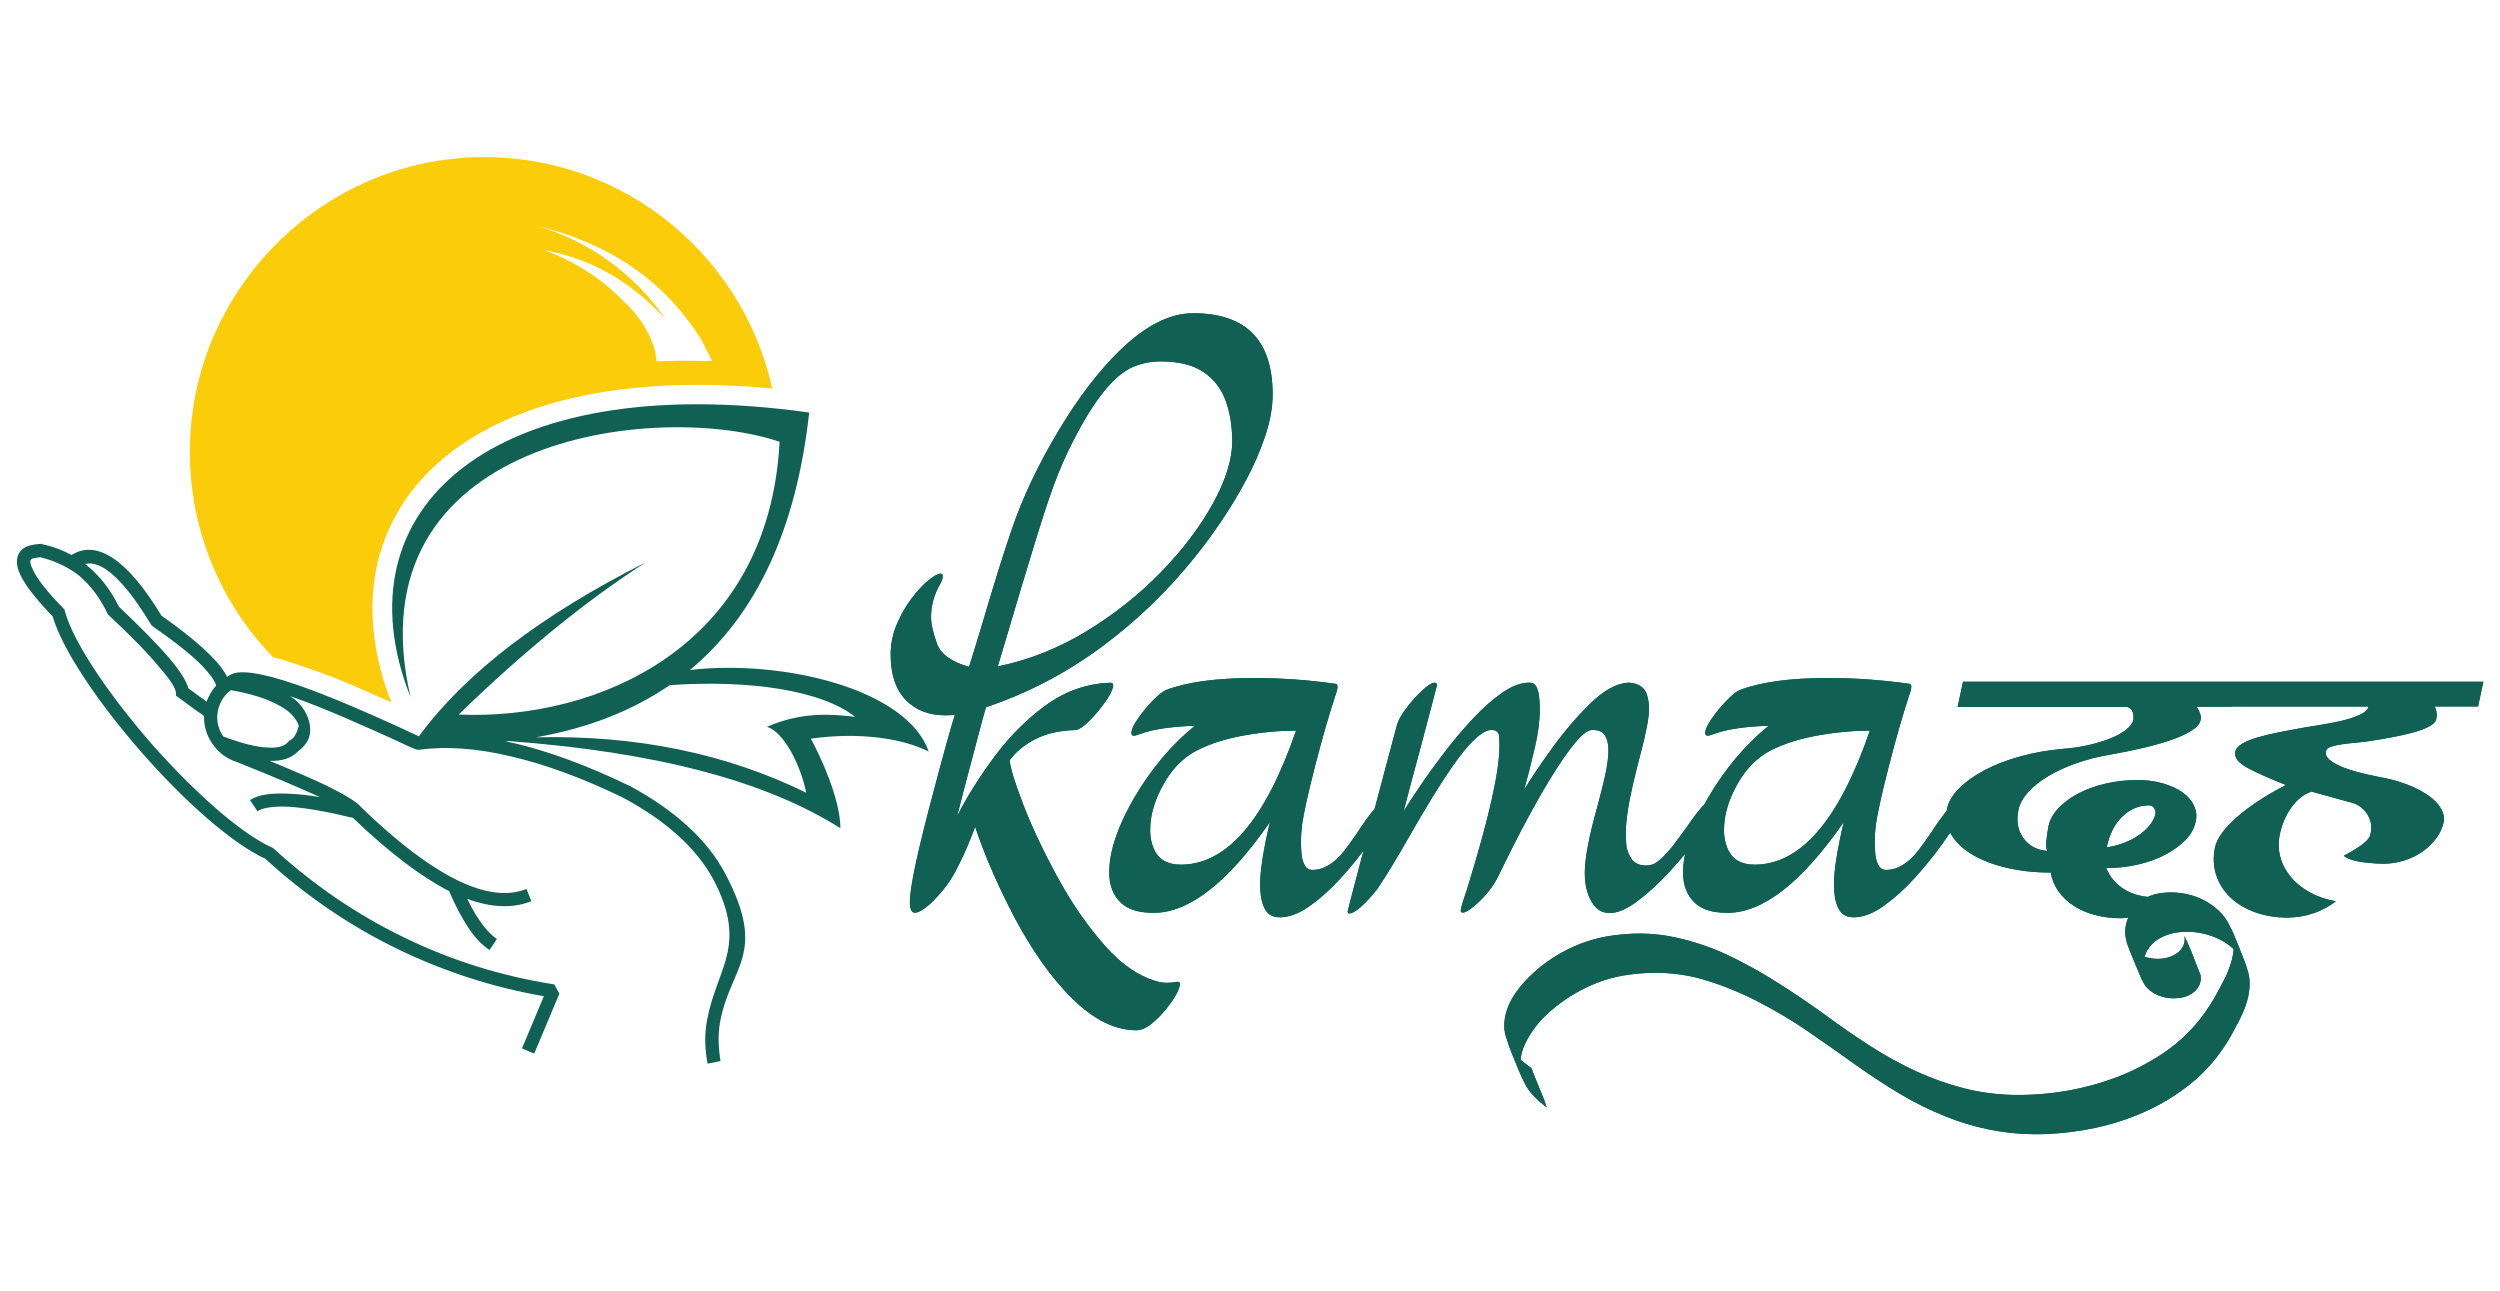 <?xml version="1.0" encoding="UTF-8"?><svg id="Layer_1" xmlns="http://www.w3.org/2000/svg" viewBox="0 0 856.96 442.7"><defs><style>.cls-1{fill:#106153;}.cls-2{fill:#fbcc0a;fill-rule:evenodd;}</style></defs><path class="cls-1" d="M318.36,257.64c-7.52-21.58-50.17-31.64-81.88-27.98,22.86-18.94,36.49-48.36,40.9-88.25-108.36-15.23-162.28,32.86-136.65,97.57-20.68-89.33,84.5-101.76,126.5-87.55-3.68,70.55-62.55,95.54-110.01,93.51,22.33-21.7,43.77-39.08,64.08-52.15-35.94,18.15-61.79,37.95-77.72,59.6-1.41-.64-3.91-1.77-7.03-3.27-16.11-7.23-48.6-21.95-57.22-18.02-.51.25-1.02.63-1.52.89-1.02-2.16-2.79-4.44-5.33-6.98-3.81-3.93-9.52-8.63-17.13-13.96-5.84-9.64-11.29-16.11-16.37-19.54-5.2-3.55-10.02-4.06-14.46-1.27-3.05-1.65-6.34-2.92-10.02-3.68l-.25-.13h-.25c-2.03.13-3.68.38-5.08,1.02-1.78.89-2.79,2.28-3.05,4.19-.25,1.52.13,3.43,1.14,5.46,1.65,3.55,5.33,8.25,11.04,14.21,3.43,11.67,15.99,30.07,30.58,46.69,14.21,16.24,30.58,30.96,42.38,36.42,13.7,12.56,28.93,22.97,45.42,30.96,15.73,7.61,32.48,13.07,49.99,16.11l-7.49,17.89,4.19,1.78,8.63-20.56-1.78-3.17c-18.02-2.79-35.4-8.25-51.51-16.11-16.24-7.87-31.21-18.14-44.66-30.45l-.25-.25-.38-.13c-11.17-5.08-27.03-19.54-41.11-35.4-14.34-16.49-26.77-34.51-29.82-45.55l-.13-.63-.38-.38c-5.58-5.71-9.14-10.15-10.53-13.45-.63-1.14-.89-2.16-.76-2.79,0-.25.25-.51.51-.76.63-.25,1.65-.38,2.92-.51,5.08,1.27,9.64,3.43,13.45,6.47,3.81,3.3,6.98,7.49,9.52,12.82l.25.38.25.25c7.74,7.23,13.45,13.07,17.26,17.76,3.68,4.19,5.58,7.11,5.71,8.75v1.02l.89.63c2.41,1.78,4.44,3.3,6.22,4.57,1.02.63,1.9,1.27,2.54,1.78v1.4c.25,3.3,1.4,6.34,3.43,8.88,1.9,2.54,4.57,4.44,7.74,5.46,12.43,4.95,21.95,9.01,28.55,12.05-3.81-.63-7.23-1.02-10.15-1.14-6.34-.38-10.91.25-13.83,2.16l2.54,3.81c2.03-1.27,5.71-1.78,11.04-1.52,5.58.38,12.82,1.65,21.7,3.81,12.31,11.8,23.35,20.17,32.99,25.12,2.03,4.82,4.19,8.88,6.34,12.18,2.28,3.55,4.82,6.22,7.49,7.99l2.54-3.81c-2.16-1.4-4.19-3.68-6.22-6.72-1.4-2.03-2.66-4.31-3.93-6.98,8.37,3.05,15.73,3.3,21.95.76l-1.65-4.19c-6.34,2.54-14.08,1.65-23.35-2.79-9.64-4.69-20.68-12.94-33.24-25.12-1.4-1.78-5.46-4.31-12.18-7.61-4.82-2.28-11.29-5.08-19.29-8.37,4.44.13,7.61-1.02,9.77-3.3,1.27-.89,2.28-2.03,3.17-3.43,2.54-4.57-.13-11.93-5.96-15.48,11.8,4.06,26.26,10.66,35.27,14.72,3.55,1.65,6.22,2.92,7.87,3.55l.51.13h.63c9.39-1.27,19.79-.51,31.47,2.28,11.55,2.66,24.36,7.36,38.06,13.96,15.23,8.12,25.63,17.64,31.34,28.29,11.93,22.71,1.14,30.2-2.16,47.96-.89,4.57-.89,9.64.13,15.1l4.44-.89c-.76-4.82-.89-9.26-.13-13.45,3.55-19.16,16.37-23.09,1.78-50.75-6.09-11.55-17.13-21.7-33.12-30.32h-.13c-14.21-6.85-27.28-11.67-39.21-14.46-.97-.22-1.89-.34-2.85-.54.42-.05.84-.09,1.25-.14,49.92,3.7,87.85,13.57,113.51,29.86,0-10.15-7.11-25.25-10.15-30.71,16.37-2.28,31.09-.25,40.48,4.44ZM72.2,237.59c-.51.89-1.02,1.9-1.4,2.92-.25-.13-.51-.38-.76-.63-1.4-.89-3.17-2.28-5.46-3.93-.63-2.41-2.79-5.84-6.47-10.28-3.93-4.57-9.77-10.53-17.38-17.76-2.79-5.71-6.34-10.28-10.66-13.83-.25-.38-.63-.63-.89-.76,2.16-.51,4.57.13,7.23,1.9,4.57,3.17,9.64,9.39,15.23,18.65l.25.38.38.38c7.61,5.33,13.32,9.77,17,13.58,2.79,2.92,4.44,5.2,4.82,6.85-.76.76-1.4,1.65-1.9,2.54ZM102.4,248.76c-.25,1.14-.63,2.28-1.14,3.05-.38.89-1.02,1.52-1.78,1.9l-.38.25-.25.25c-1.14,1.52-3.55,2.28-7.11,2.03-3.81-.13-8.88-1.4-15.23-3.81-1.14-1.65-1.9-3.68-2.03-5.84-.13-2.41.51-4.69,1.65-6.72.76-1.27,1.78-2.41,3.05-3.3,7.11,1.27,12.69,3.05,16.62,5.33,3.55,1.9,5.71,4.19,6.6,6.85ZM262.91,249.14c5.84,1.78,11.55,13.2,13.45,22.59-27.45-13.45-58.36-19.8-92.62-18.99,17.78-3.13,33.05-9.11,45.84-17.89,27.67-1.89,52.06,1.82,63.53,10.87-7.61-.89-18.14-1.9-30.2,3.43Z"/><path class="cls-2" d="M95.45,225.74c7.74,2.36,13.42,4.37,20.27,7.03,6.22,2.54,12.31,5.2,18.4,7.99-7.36-18.91-9.39-39.84-1.02-58.87,9.39-21.44,29.18-34.77,50.75-42,25.25-8.37,53.93-9.26,80.82-6.72-10.47-47.93-55.18-83.22-107.07-78.95-50.45,4.15-90.53,46.16-92.44,96.75-1.09,28.94,10.01,55.32,28.47,74.32l1.81.45ZM240.45,116.53l3.68,7.23c-3.17,0-6.22-.13-9.26-.13-3.3,0-6.6.13-9.77.25-.25-2.41-.76-4.69-1.78-7.11-.89-2.28-2.16-4.69-3.81-6.98-1.65-2.28-3.55-4.57-5.96-6.72-7.61-7.74-16.88-13.7-27.15-17.38,16.11,2.92,29.94,10.78,41.74,23.73-10.53-15.48-26.26-26.9-44.41-32.1,25.38,6.09,44.28,19.16,56.72,39.21Z"/><path class="cls-1" d="M403.69,336.53h-.14c-1.11.24-2.25.36-3.41.36-.82,0-1.67-.07-2.54-.22-6.66-1.59-13.02-5.83-19.05-12.71-6.04-6.88-11.46-14.77-16.26-23.65-4.81-8.89-8.65-17.05-11.52-24.49-2.87-7.44-4.43-12.51-4.67-15.21,2.17-2.99,5.18-5.45,9.02-7.35,3.84-1.91,8.37-2.91,13.58-3.01,1.01-.1,2.37-.94,4.06-2.54,1.69-1.59,3.34-3.45,4.96-5.58,1.62-2.13,2.67-3.74,3.15-4.85.48-1.11.72-1.88.72-2.32,0-.58-.31-.89-.94-.94-7.92.29-15.14,2.75-21.66,7.39-6.52,4.64-12.4,10.42-17.64,17.35-5.24,6.93-9.67,13.95-13.29,21.05.29-1.26,1.15-4.58,2.57-9.96,1.43-5.39,2.87-10.87,4.35-16.45,1.47-5.58,2.47-9.24,3.01-10.98,14.2-4.78,27.32-11.62,39.38-20.5,12.05-8.89,22.76-19.18,32.13-30.86,2.9-3.57,5.89-7.63,8.98-12.17,3.09-4.54,5.98-9.32,8.66-14.35,2.68-5.02,4.87-10.06,6.56-15.11,1.69-5.05,2.54-9.79,2.54-14.24,0-18.55-9.08-27.82-27.24-27.82-8.07,0-16.52,4.32-25.36,12.97-7.2,7.1-14.06,16.08-20.58,26.95-7.1,11.79-12.56,23.3-16.37,34.56-2.61,7.53-6.21,19.1-10.8,34.7l-3.7,12.03c-6.09-1.69-9.78-4.4-11.08-8.11-1.3-3.72-1.96-6.69-1.96-8.91,0-3.53.82-6.91,2.46-10.14,1.01-1.74,1.52-2.92,1.52-3.55v-.58c0-.43-.27-.65-.8-.65-.92.05-2.29.82-4.13,2.32-1.84,1.5-3.73,3.54-5.69,6.12-1.96,2.58-3.65,5.53-5.07,8.84-1.42,3.31-2.14,6.77-2.14,10.4,0,6.81,1.7,11.99,5.11,15.54,3.41,3.55,7.93,5.33,13.58,5.33,1.06,0,2.17-.05,3.33-.14-1.16,3.48-3.67,12.51-7.53,27.1-5.26,19.71-7.9,32.05-7.9,37.02,0,2.46.58,3.69,1.74,3.69s2.95-1.01,5.22-3.04c3.67-3.48,6.53-7.14,8.58-10.98,2.05-3.84,3.85-7.74,5.4-11.7l1.45-3.69c2.8,8.4,6.57,17.34,11.3,26.81,5.94,11.93,12.34,21.64,19.2,29.12,8.26,9.18,16.52,13.77,24.78,13.77,1.74,0,3.63-.88,5.69-2.64,2.05-1.76,3.89-3.74,5.51-5.94,1.62-2.2,2.64-3.86,3.08-5,.43-1.14.65-1.87.65-2.21,0-.53-.27-.8-.8-.8ZM355.36,184.02c2.95-9.56,5.41-16.8,7.39-21.7,1.98-4.9,4.27-9.74,6.88-14.53,6.66-12.36,13.04-19.75,19.13-22.17,2.9-1.16,5.92-1.74,9.06-1.74,6.18,0,11.06,1.2,14.64,3.59,3.57,2.39,6.12,5.65,7.64,9.78,1.52,4.13,2.28,8.8,2.28,14.02,0,6.18-2.19,13.26-6.56,21.23-4.37,7.97-10.3,15.82-17.79,23.55-7.49,7.73-16.04,14.51-25.65,20.36-9.61,5.84-19.73,9.85-30.36,12.03,6.52-21.98,10.96-36.78,13.33-44.41Z"/><path class="cls-1" d="M851.2,233.68h-178.31l-1.85,8.63h57.59c.99,0,1.72.42,2.18,1.27.47.85.62,1.88.47,3.11-.23,1.15-1.04,2.29-2.42,3.4-1.39,1.11-3.17,2.11-5.36,2.99-2.18.88-4.71,1.65-7.55,2.31-2.84.66-5.83,1.1-8.98,1.32-5.07.46-9.91,1.32-14.51,2.6-4.61,1.27-8.68,2.84-12.21,4.71-3.53,1.88-6.45,3.97-8.75,6.28-2.31,2.31-3.68,4.69-4.14,7.14-.04.17-.03.33-.06.5-.02.03-.05.05-.07.08-1.76,2.2-3.44,4.55-5.04,7.06-1.5,2.22-2.99,4.32-4.49,6.3-3.53,4.54-7.24,6.81-11.16,6.81-1.21,0-2.1-.57-2.68-1.7-.58-1.14-.93-2.44-1.05-3.91-.12-1.47-.18-2.84-.18-4.09,0-1.64.12-3.55.36-5.72.63-4.3,2.14-11.08,4.53-20.36,2.39-9.27,4.65-17.15,6.77-23.62.58-1.55.87-2.68.87-3.41,0-.68-.27-1.01-.8-1.01h-.07c-9.23-1.3-18.48-1.96-27.75-1.96-12.9,0-22.97,1.38-30.21,4.13-1.16.53-2.66,1.74-4.49,3.62-1.84,1.88-3.51,3.91-5.04,6.09-1.52,2.17-2.28,3.82-2.28,4.93,0,.68.27,1.01.8,1.01.48,0,1.47-.29,2.97-.87,4.3-1.45,10.29-2.29,17.97-2.54-8.07,6.57-15.02,14.85-20.87,24.85-.43.74-.81,1.45-1.2,2.18-.44.42-.86.86-1.26,1.34-1.45,1.71-2.99,3.78-4.64,6.19-1.4,1.98-3.07,4.25-5,6.81l-.07.07c-1.69,2.03-3.09,3.51-4.2,4.46-1.11.94-2.03,1.51-2.75,1.7-.72.19-1.43.29-2.1.29-2.32,0-4-.82-5.04-2.46-1.04-1.64-1.61-3.3-1.7-4.96-.1-1.67-.14-2.81-.14-3.44,0-4.35.87-10.22,2.61-17.61.82-3.48,1.64-6.76,2.46-9.85,1.93-7.24,2.9-12.34,2.9-15.29,0-1.69-.22-3.26-.65-4.71-.77-2.7-2.9-4.15-6.38-4.35-4.06.19-8.44,2.6-13.15,7.21-4.71,4.61-9.12,9.78-13.22,15.5-4.11,5.72-7.24,10.4-9.42,14.02,1.11-3.91,2.34-8.77,3.7-14.56,1.11-4.78,1.67-9.13,1.67-13.04,0-1.59-.09-3.08-.25-4.46-.17-1.38-.49-2.5-.98-3.37-.48-.87-1.26-1.3-2.32-1.3-2.9,0-6.01,1.16-9.35,3.48-3.33,2.32-6.68,5.28-10.03,8.88-3.36,3.6-6.58,7.41-9.67,11.45-3.09,4.03-5.86,7.85-8.3,11.45-2.44,3.6-4.36,6.53-5.76,8.8.72-2.9,2.85-10.89,6.38-23.98,3.28-12.36,4.94-18.64,4.96-18.84s.04-.34.04-.43c0-.53-.31-.8-.94-.8-.97.14-2.37,1.07-4.2,2.79-1.83,1.71-3.59,3.67-5.25,5.87-1.67,2.2-2.74,4.07-3.22,5.61l-7.32,27.46c-.14.53-.27,1.03-.41,1.55-.21.24-.43.47-.64.73-1.76,2.2-3.44,4.55-5.04,7.06-1.5,2.22-2.99,4.32-4.49,6.3-3.53,4.54-7.24,6.81-11.16,6.81-1.21,0-2.1-.57-2.68-1.7-.58-1.14-.93-2.44-1.05-3.91-.12-1.47-.18-2.84-.18-4.09,0-1.64.12-3.55.36-5.72.63-4.3,2.14-11.08,4.53-20.36,2.39-9.27,4.65-17.15,6.77-23.62.58-1.55.87-2.68.87-3.41,0-.68-.27-1.01-.8-1.01h-.07c-9.23-1.3-18.47-1.96-27.75-1.96-12.9,0-22.97,1.38-30.21,4.13-1.16.53-2.66,1.74-4.49,3.62-1.84,1.88-3.51,3.91-5.04,6.09-1.52,2.17-2.28,3.82-2.28,4.93,0,.68.27,1.01.8,1.01.48,0,1.47-.29,2.97-.87,4.3-1.45,10.29-2.29,17.97-2.54-8.07,6.57-15.02,14.85-20.87,24.85-5.65,9.76-8.48,18.23-8.48,25.43,0,4.4,1.33,7.85,3.98,10.36,2.37,2.32,6.11,3.48,11.23,3.48,12.17,0,25.45-10.36,39.85-31.08-2.22,9.52-3.33,16.57-3.33,21.16,0,4.15.65,7.2,1.96,9.13,1.01,1.55,2.61,2.32,4.78,2.32,3.19,0,6.59-1.28,10.22-3.84,3.62-2.56,7.16-5.74,10.61-9.53,2.84-3.11,5.45-6.28,7.86-9.49-3.62,13.66-5.43,20.61-5.43,20.82,0,.48.19.72.58.72h.29c1.35-.34,3.03-1.52,5.04-3.55,2-2.03,3.59-3.89,4.75-5.58,2.8-4.2,6.16-9.73,10.07-16.59,5.99-10.53,11.08-18.81,15.29-24.85,5.75-8.21,10.19-12.32,13.33-12.32,1.69,0,2.56.83,2.61,2.5.05,1.67.07,2.67.07,3.01,0,8.74-3.62,24.83-10.87,48.25l-.15.58c-1.5,4.3-2.25,6.81-2.25,7.53,0,.48.24.72.72.72.77,0,1.96-.65,3.55-1.96,3.86-3.14,6.76-6.71,8.69-10.72,10.67-22.02,19.42-37.19,26.23-45.5,2.42-2.95,4.4-4.42,5.94-4.42,2.17,0,3.63.66,4.38,1.99.75,1.33,1.12,3.01,1.12,5.04,0,2.27-.41,5.29-1.23,9.06-.72,3.09-1.55,6.35-2.46,9.78-2.95,10.43-4.42,18.14-4.42,23.11,0,4.69,1.06,8.4,3.19,11.16,1.3,1.74,3.12,2.61,5.43,2.61,2.66,0,5.81-1.36,9.45-4.09,3.65-2.73,7.31-6.09,10.98-10.07,1.87-2.03,3.65-4.07,5.33-6.11-.44,2.22-.69,4.35-.69,6.37,0,4.4,1.33,7.85,3.98,10.36,2.37,2.32,6.11,3.48,11.23,3.48,12.17,0,25.45-10.36,39.85-31.08-2.22,9.52-3.33,16.57-3.33,21.16,0,4.15.65,7.2,1.96,9.13,1.01,1.55,2.61,2.32,4.78,2.32,3.19,0,6.59-1.28,10.22-3.84,3.62-2.56,7.16-5.74,10.61-9.53,3.45-3.79,6.59-7.66,9.42-11.59,1.04-1.44,1.97-2.79,2.85-4.1.09.18.15.36.25.53,1.54,2.65,3.92,4.96,7.14,6.91,3.22,1.96,7.16,3.5,11.81,4.61,4.64,1.12,9.73,1.67,15.26,1.67.38,2.31,1.25,4.41,2.59,6.34,1.34,1.92,3.06,3.57,5.13,4.95,2.07,1.39,4.51,2.47,7.31,3.22,2.8.77,5.82,1.15,9.05,1.15.75,0,1.6-.1,2.51-.26-.47,1.13-.8,2.27-.97,3.43-.24,1.66-.09,3.34.47,5.06-.13-.18-.08.01.14.6.22.58.52,1.39.92,2.44.4,1.04.86,2.18,1.38,3.4.53,1.23,1,2.37,1.43,3.41.43,1.04.78,1.89,1.06,2.53.28.64.41.88.41.69,0,.06.03.13.09.19.25.62.58,1.23,1.02,1.84.43.49.9.94,1.43,1.38.53.43,1.06.79,1.61,1.1,1.23.67,2.52,1.14,3.88,1.39,1.35.24,2.7.31,4.05.18,1.11-.06,2.16-.29,3.18-.69,1.01-.4,1.89-.94,2.63-1.61.73-.67,1.3-1.48,1.71-2.39.4-.92.5-2,.32-3.23-.12-.31-.25-.64-.41-1.01-.15-.37-.29-.7-.41-1.01-.31-.79-.62-1.6-.92-2.39-.31-.8-.61-1.6-.92-2.4-.31-.8-.63-1.58-.97-2.35-.34-.77-.69-1.58-1.06-2.44-.12-.25-.28-.55-.46-.92-.18-.37-.3-.7-.37-1.01.19,1.23.1,2.3-.28,3.22-.37.92-.92,1.71-1.66,2.35-.73.65-1.6,1.16-2.58,1.56-.98.4-2.03.66-3.13.79-.99.12-2,.12-3.04,0-1.05-.13-2.05-.34-3.04-.64l.83-1.93c1.04-1.84,2.47-3.29,4.28-4.33,1.82-1.04,3.74-1.72,5.76-2.02,3.44-.55,6.94-.34,10.51.64,3.56.98,6.64,2.64,9.22,4.98-.12,1.59-.44,3.19-.92,4.78-.49,1.6-1.07,3.13-1.75,4.61-.68,1.35-1.36,2.68-2.08,4-.71,1.32-1.43,2.63-2.17,3.92-1.47,2.45-3.1,4.82-4.88,7.09-3.62,4.48-7.82,8.31-12.58,11.47-4.76,3.16-9.82,5.79-15.16,7.87-5.77,2.21-11.7,3.84-17.79,4.89-6.07,1.04-12.19,1.5-18.33,1.38-5.77-.13-11.41-.89-16.92-2.3-5.49-1.42-10.86-3.32-16.08-5.71-5.59-2.58-10.95-5.53-16.08-8.85-5.13-3.31-10.15-6.79-15.07-10.41-2.71-1.97-5.44-3.89-8.2-5.76-2.77-1.87-5.56-3.7-8.39-5.48-2.77-1.78-5.57-3.46-8.43-5.02-2.86-1.57-5.76-3.06-8.71-4.47-5.83-2.71-11.86-4.72-18.07-6.04-6.2-1.32-12.53-1.61-18.98-.87-3.13.31-6.18.87-9.12,1.7-2.95.82-5.81,1.95-8.58,3.36-4.85,2.4-9.18,5.47-12.99,9.22-1.17,1.1-2.27,2.3-3.31,3.59-1.05,1.29-1.98,2.65-2.82,4.1-.82,1.44-1.47,2.95-1.93,4.51-.45,1.57-.69,3.18-.69,4.84,0,.8.08,1.57.24,2.3.15.74.35,1.45.59,2.12.13.25.2.46.23.64.03.19.1.4.22.64-.06,0,.16.64.64,1.93.49,1.29,1.05,2.68,1.67,4.19.62,1.51,1.2,2.92,1.75,4.24.56,1.32.89,2.02,1.01,2.08.06.25.22.61.47,1.1.86,1.78,1.98,3.38,3.36,4.79,1.38,1.42,2.88,2.71,4.47,3.87-.12-.12-.27-.47-.46-1.06-.19-.58-.28-.91-.28-.97-.31-.86-.63-1.67-.97-2.44-.34-.76-.66-1.55-.97-2.35-.31-.79-.63-1.58-.97-2.35-.34-.77-.66-1.58-.97-2.44-.06-.12-.18-.44-.37-.97-.19-.52-.34-.85-.46-.97-.68-.49-1.3-.97-1.89-1.42-.59-.46-1.16-.94-1.71-1.43.18-1.84.68-3.61,1.47-5.29.81-1.69,1.75-3.32,2.86-4.89,1.1-1.57,2.33-3.02,3.68-4.37,1.36-1.36,2.74-2.58,4.15-3.69,4.18-3.31,8.73-5.96,13.63-7.93,3.01-1.23,6.16-2.11,9.45-2.67,3.28-.55,6.59-.86,9.91-.92,6.46-.12,12.72.76,18.8,2.68,6.08,1.9,11.95,4.33,17.6,7.27,5.96,3.07,11.65,6.46,17.05,10.18,5.41,3.72,10.81,7.51,16.22,11.38,4.91,3.5,9.92,6.79,15.02,9.85,5.1,3.07,10.44,5.71,16.03,7.93,10.87,4.36,22.15,6.36,33.82,5.99,5.77-.19,11.59-.91,17.46-2.17,5.86-1.26,11.5-3.1,16.91-5.53,5.41-2.43,10.43-5.47,15.07-9.13,4.64-3.65,8.62-7.97,11.94-12.94.85-1.23,1.64-2.49,2.35-3.78.7-1.29,1.4-2.58,2.08-3.87,1.53-2.71,2.7-5.38,3.49-8.02.38-1.29.63-2.59.78-3.91.16-1.33.18-2.62.05-3.92-.06-.68-.17-1.29-.32-1.84-.15-.55-.32-1.14-.51-1.75-.06-.12-.1-.28-.14-.46-.03-.19-.1-.34-.23-.46.07-.06-.17-.75-.69-2.07-.52-1.32-1.09-2.77-1.7-4.33-.62-1.57-1.2-2.99-1.75-4.28-.56-1.29-.86-1.9-.91-1.84,0-.06-.07-.21-.2-.46-.97-2.27-2.34-4.22-4.09-5.85-1.75-1.63-3.72-2.95-5.89-3.97-2.18-1.01-4.5-1.69-6.96-2.02-2.46-.34-4.86-.32-7.18.04-1.5.21-2.92.64-4.26,1.25-3.01-.29-5.69-1.13-8.01-2.56-2.92-1.81-5-4.25-6.22-7.32,3.77,0,7.4-.4,10.88-1.21,3.5-.81,6.63-1.93,9.39-3.39,2.76-1.46,5.07-3.15,6.91-5.07,1.85-1.91,3-3.99,3.46-6.21.46-1.92.26-3.77-.58-5.53-.84-1.77-2.16-3.28-3.96-4.56-1.81-1.27-4.04-2.28-6.68-3.05-2.65-.77-5.55-1.15-8.7-1.15-3.76,0-7.39.4-10.88,1.21-3.5.81-6.63,1.94-9.39,3.39-2.76,1.46-5.04,3.15-6.85,5.07-1.8,1.92-2.93,3.96-3.39,6.1-.38,2.01-.64,3.73-.75,5.18-.11,1.46-.02,2.58.29,3.35-3.62-.31-6.36-1.81-8.24-4.5-1.88-2.68-2.4-5.94-1.56-9.79.46-2,1.57-3.97,3.34-5.93,1.77-1.96,4.04-3.76,6.8-5.41,2.76-1.65,5.93-3.11,9.5-4.38,3.57-1.27,7.4-2.25,11.46-2.94,4.3-.76,8.31-1.59,12.04-2.47,3.72-.88,6.96-1.82,9.73-2.82,2.76-.99,5-2.05,6.68-3.17,1.69-1.11,2.65-2.32,2.88-3.63.23-1.08-.23-2.53-1.38-4.38h11.98l.02-.08h46.92c-.22.91-.91,1.69-2.05,2.34-1.14.64-2.64,1.25-4.49,1.82-1.86.57-4.04,1.08-6.54,1.54-2.5.45-5.23.91-8.19,1.37-3.41.6-6.55,1.2-9.44,1.76-2.88.57-5.4,1.18-7.56,1.83-2.16.64-3.89,1.36-5.17,2.16-1.29.8-2.05,1.69-2.28,2.68-.38,1.98,1.06,3.84,4.32,5.58,3.27,1.74,7.63,3.68,13.09,5.81-6.9,3.57-12.51,7.25-16.83,11.05-4.32,3.79-6.83,7.25-7.51,10.37-.68,3.34-.55,6.47.4,9.4.94,2.92,2.54,5.46,4.78,7.63,2.24,2.16,5.04,3.88,8.41,5.13,3.38,1.25,7.11,1.88,11.21,1.88,3.1,0,6.1-.5,8.98-1.48,2.89-.99,5.42-2.36,7.63-4.11-3.34-.6-6.31-1.63-8.93-3.07-2.61-1.45-4.78-3.19-6.48-5.25-1.71-2.05-2.91-4.3-3.58-6.78-.68-2.47-.76-5.03-.23-7.69.76-3.64,2.12-6.82,4.09-9.51,1.97-2.7,4.25-4.46,6.83-5.3l12.73,3.53c2.73.54,4.81,1.88,6.26,4.05,1.44,2.16,1.81,4.57,1.14,7.23-.16.91-1.05,1.99-2.68,3.25-1.63,1.25-3.78,2.57-6.42,3.93.91.83,2.54,1.48,4.89,1.94,2.35.45,5.23.72,8.64.8,2.42,0,4.79-.36,7.11-1.09,2.31-.72,4.4-1.72,6.26-3.01,1.85-1.3,3.42-2.8,4.72-4.51,1.29-1.71,2.16-3.55,2.61-5.53.31-1.6,0-3.19-.91-4.79-.91-1.6-2.37-3.1-4.38-4.5-2.01-1.41-4.45-2.66-7.34-3.77-2.88-1.09-6.06-1.96-9.55-2.56-2.8-.53-5.36-1.12-7.67-1.77-2.31-.64-4.27-1.33-5.86-2.05-1.59-.72-2.8-1.48-3.64-2.28-.84-.8-1.18-1.65-1.03-2.56.15-.76.7-1.31,1.65-1.65.95-.34,2.2-.63,3.76-.85,1.55-.23,3.39-.45,5.52-.63,2.12-.19,4.47-.51,7.05-.97,2.73-.45,5.27-.93,7.62-1.42,2.35-.49,4.4-1.03,6.14-1.59,1.75-.57,3.15-1.18,4.21-1.83,1.06-.64,1.7-1.38,1.93-2.22.3-1.59.11-3.04-.57-4.33h14.89l1.82-8.55ZM405.06,296.39h-.22c-4.25,0-7.17-1.45-8.77-4.35-1.21-2.13-1.81-4.64-1.81-7.53,0-5.26,1.64-10.7,4.93-16.3,2.41-4.2,5.53-7.53,9.35-10,4.44-2.61,9.91-4.55,16.41-5.83,6.5-1.28,12.93-1.92,19.31-1.92-10.48,30.43-23.55,45.74-39.2,45.93ZM601.76,296.39h-.22c-4.25,0-7.17-1.45-8.77-4.35-1.21-2.13-1.81-4.64-1.81-7.53,0-5.26,1.64-10.7,4.93-16.3,2.41-4.2,5.53-7.53,9.35-10,4.44-2.61,9.91-4.55,16.41-5.83,6.5-1.28,12.93-1.92,19.31-1.92-10.48,30.43-23.55,45.74-39.2,45.93ZM727.42,279.97c2.65-2.61,5.74-3.91,9.27-3.91.69,0,1.25.28,1.67.86.42.57.6,1.25.52,2.02-.62,2.61-2.46,5.01-5.53,7.2-3.07,2.18-6.8,3.63-11.17,4.32.84-4.38,2.59-7.87,5.24-10.49Z"/><path class="cls-1" d="M403.69,336.53h-.14c-1.11.24-2.25.36-3.41.36-.82,0-1.67-.07-2.54-.22-6.66-1.59-13.02-5.83-19.05-12.71-6.04-6.88-11.46-14.77-16.26-23.65-4.81-8.89-8.65-17.05-11.52-24.49-2.87-7.44-4.43-12.51-4.67-15.21,2.17-2.99,5.18-5.45,9.02-7.35,3.84-1.91,8.37-2.91,13.58-3.01,1.01-.1,2.37-.94,4.06-2.54,1.69-1.59,3.34-3.45,4.96-5.58,1.62-2.13,2.67-3.74,3.15-4.85.48-1.11.72-1.88.72-2.32,0-.58-.31-.89-.94-.94-7.92.29-15.14,2.75-21.66,7.39-6.52,4.64-12.4,10.42-17.64,17.35-5.24,6.93-9.67,13.95-13.29,21.05.29-1.26,1.15-4.58,2.57-9.96,1.43-5.39,2.87-10.87,4.35-16.45,1.47-5.58,2.47-9.24,3.01-10.98,14.2-4.78,27.32-11.62,39.38-20.5,12.05-8.89,22.76-19.18,32.13-30.86,2.9-3.57,5.89-7.63,8.98-12.17,3.09-4.54,5.98-9.32,8.66-14.35,2.68-5.02,4.87-10.06,6.56-15.11,1.69-5.05,2.54-9.79,2.54-14.24,0-18.55-9.08-27.82-27.24-27.82-8.07,0-16.52,4.32-25.36,12.97-7.2,7.1-14.06,16.08-20.58,26.95-7.1,11.79-12.56,23.3-16.37,34.56-2.61,7.53-6.21,19.1-10.8,34.7l-3.7,12.03c-6.09-1.69-9.78-4.4-11.08-8.11-1.3-3.72-1.96-6.69-1.96-8.91,0-3.53.82-6.91,2.46-10.14,1.01-1.74,1.52-2.92,1.52-3.55v-.58c0-.43-.27-.65-.8-.65-.92.05-2.29.82-4.13,2.32-1.84,1.5-3.73,3.54-5.69,6.12-1.96,2.58-3.65,5.53-5.07,8.84-1.42,3.31-2.14,6.77-2.14,10.4,0,6.81,1.7,11.99,5.11,15.54,3.41,3.55,7.93,5.33,13.58,5.33,1.06,0,2.17-.05,3.33-.14-1.16,3.48-3.67,12.51-7.53,27.1-5.26,19.71-7.9,32.05-7.9,37.02,0,2.46.58,3.69,1.74,3.69s2.95-1.01,5.22-3.04c3.67-3.48,6.53-7.14,8.58-10.98,2.05-3.84,3.85-7.74,5.4-11.7l1.45-3.69c2.8,8.4,6.57,17.34,11.3,26.81,5.94,11.93,12.34,21.64,19.2,29.12,8.26,9.18,16.52,13.77,24.78,13.77,1.74,0,3.63-.88,5.69-2.64,2.05-1.76,3.89-3.74,5.51-5.94,1.62-2.2,2.64-3.86,3.08-5,.43-1.14.65-1.87.65-2.21,0-.53-.27-.8-.8-.8ZM355.36,184.02c2.95-9.56,5.41-16.8,7.39-21.7,1.98-4.9,4.27-9.74,6.88-14.53,6.66-12.36,13.04-19.75,19.13-22.17,2.9-1.16,5.92-1.74,9.06-1.74,6.18,0,11.06,1.2,14.64,3.59,3.57,2.39,6.12,5.65,7.64,9.78,1.52,4.13,2.28,8.8,2.28,14.02,0,6.18-2.19,13.26-6.56,21.23-4.37,7.97-10.3,15.82-17.79,23.55-7.49,7.73-16.04,14.51-25.65,20.36-9.61,5.84-19.73,9.85-30.36,12.03,6.52-21.98,10.96-36.78,13.33-44.41Z"/><path class="cls-1" d="M851.2,233.68h-178.31l-1.85,8.63h57.59c.99,0,1.72.42,2.18,1.27.47.85.62,1.88.47,3.11-.23,1.15-1.04,2.29-2.42,3.4-1.39,1.11-3.17,2.11-5.36,2.99-2.18.88-4.71,1.65-7.55,2.31-2.84.66-5.83,1.1-8.98,1.32-5.07.46-9.91,1.32-14.51,2.6-4.61,1.27-8.68,2.84-12.21,4.71-3.53,1.88-6.45,3.97-8.75,6.28-2.31,2.31-3.68,4.69-4.14,7.14-.04.17-.03.33-.06.5-.02.03-.05.05-.07.08-1.76,2.2-3.44,4.55-5.04,7.06-1.5,2.22-2.99,4.32-4.49,6.3-3.53,4.54-7.24,6.81-11.16,6.81-1.21,0-2.1-.57-2.68-1.7-.58-1.14-.93-2.44-1.05-3.91-.12-1.47-.18-2.84-.18-4.09,0-1.64.12-3.55.36-5.72.63-4.3,2.14-11.08,4.53-20.36,2.39-9.27,4.65-17.15,6.77-23.62.58-1.55.87-2.68.87-3.41,0-.68-.27-1.01-.8-1.01h-.07c-9.23-1.3-18.48-1.96-27.75-1.96-12.9,0-22.97,1.38-30.21,4.13-1.16.53-2.66,1.74-4.49,3.62-1.84,1.88-3.51,3.91-5.04,6.09-1.52,2.17-2.28,3.82-2.28,4.93,0,.68.27,1.01.8,1.01.48,0,1.47-.29,2.97-.87,4.3-1.45,10.29-2.29,17.97-2.54-8.07,6.57-15.02,14.85-20.87,24.85-.43.74-.81,1.45-1.2,2.18-.44.42-.86.86-1.26,1.34-1.45,1.71-2.99,3.78-4.64,6.19-1.4,1.98-3.07,4.25-5,6.81l-.07.07c-1.69,2.03-3.09,3.51-4.2,4.46-1.11.94-2.03,1.51-2.75,1.7-.72.19-1.43.29-2.1.29-2.32,0-4-.82-5.04-2.46-1.04-1.64-1.61-3.3-1.7-4.96-.1-1.67-.14-2.81-.14-3.44,0-4.35.87-10.22,2.61-17.61.82-3.48,1.64-6.76,2.46-9.85,1.93-7.24,2.9-12.34,2.9-15.29,0-1.69-.22-3.26-.65-4.71-.77-2.7-2.9-4.15-6.38-4.35-4.06.19-8.44,2.6-13.15,7.21-4.71,4.61-9.12,9.78-13.22,15.5-4.11,5.72-7.24,10.4-9.42,14.02,1.11-3.91,2.34-8.77,3.7-14.56,1.11-4.78,1.67-9.13,1.67-13.04,0-1.59-.09-3.08-.25-4.46-.17-1.38-.49-2.5-.98-3.37-.48-.87-1.26-1.3-2.32-1.3-2.9,0-6.01,1.16-9.35,3.48-3.33,2.32-6.68,5.28-10.03,8.88-3.36,3.6-6.58,7.41-9.67,11.45-3.09,4.03-5.86,7.85-8.3,11.45-2.44,3.6-4.36,6.53-5.76,8.8.72-2.9,2.85-10.89,6.38-23.98,3.28-12.36,4.94-18.64,4.96-18.84s.04-.34.04-.43c0-.53-.31-.8-.94-.8-.97.14-2.37,1.07-4.2,2.79-1.83,1.71-3.59,3.67-5.25,5.87-1.67,2.2-2.74,4.07-3.22,5.61l-7.32,27.46c-.14.53-.27,1.03-.41,1.55-.21.24-.43.47-.64.73-1.76,2.2-3.44,4.55-5.04,7.06-1.5,2.22-2.99,4.32-4.49,6.3-3.53,4.54-7.24,6.81-11.16,6.81-1.21,0-2.1-.57-2.68-1.7-.58-1.14-.93-2.44-1.05-3.91-.12-1.47-.18-2.84-.18-4.09,0-1.64.12-3.55.36-5.72.63-4.3,2.14-11.08,4.53-20.36,2.39-9.27,4.65-17.15,6.77-23.62.58-1.55.87-2.68.87-3.41,0-.68-.27-1.01-.8-1.01h-.07c-9.23-1.3-18.47-1.96-27.75-1.96-12.9,0-22.97,1.38-30.21,4.13-1.16.53-2.66,1.74-4.49,3.62-1.84,1.88-3.51,3.91-5.04,6.09-1.52,2.17-2.28,3.82-2.28,4.93,0,.68.27,1.01.8,1.01.48,0,1.47-.29,2.97-.87,4.3-1.45,10.29-2.29,17.97-2.54-8.07,6.57-15.02,14.85-20.87,24.85-5.65,9.76-8.48,18.23-8.48,25.43,0,4.4,1.33,7.85,3.98,10.36,2.37,2.32,6.11,3.48,11.23,3.48,12.17,0,25.45-10.36,39.85-31.08-2.22,9.52-3.33,16.57-3.33,21.16,0,4.15.65,7.2,1.96,9.13,1.01,1.55,2.61,2.32,4.78,2.32,3.19,0,6.59-1.28,10.22-3.84,3.62-2.56,7.16-5.74,10.61-9.53,2.84-3.11,5.45-6.28,7.86-9.49-3.62,13.66-5.43,20.61-5.43,20.82,0,.48.19.72.58.72h.29c1.35-.34,3.03-1.52,5.04-3.55,2-2.03,3.59-3.89,4.75-5.58,2.8-4.2,6.16-9.73,10.07-16.59,5.99-10.53,11.08-18.81,15.29-24.85,5.75-8.21,10.19-12.32,13.33-12.32,1.69,0,2.56.83,2.61,2.5.05,1.67.07,2.67.07,3.01,0,8.74-3.62,24.83-10.87,48.25l-.15.58c-1.5,4.3-2.25,6.81-2.25,7.53,0,.48.24.72.72.72.77,0,1.96-.65,3.55-1.96,3.86-3.14,6.76-6.71,8.69-10.72,10.67-22.02,19.42-37.19,26.23-45.5,2.42-2.95,4.4-4.42,5.94-4.42,2.17,0,3.63.66,4.38,1.99.75,1.33,1.12,3.01,1.12,5.04,0,2.27-.41,5.29-1.23,9.06-.72,3.09-1.55,6.35-2.46,9.78-2.95,10.43-4.42,18.14-4.42,23.11,0,4.69,1.06,8.4,3.19,11.16,1.3,1.74,3.12,2.61,5.43,2.61,2.66,0,5.81-1.36,9.45-4.09,3.65-2.73,7.31-6.09,10.98-10.07,1.87-2.03,3.65-4.07,5.33-6.11-.44,2.22-.69,4.35-.69,6.37,0,4.4,1.33,7.85,3.98,10.36,2.37,2.32,6.11,3.48,11.23,3.48,12.17,0,25.45-10.36,39.85-31.08-2.22,9.52-3.33,16.57-3.33,21.16,0,4.15.65,7.2,1.96,9.13,1.01,1.55,2.61,2.32,4.78,2.32,3.19,0,6.59-1.28,10.22-3.84,3.62-2.56,7.16-5.74,10.61-9.53,3.45-3.79,6.59-7.66,9.42-11.59,1.04-1.44,1.97-2.79,2.85-4.1.09.18.15.36.25.53,1.54,2.65,3.92,4.96,7.14,6.91,3.22,1.96,7.16,3.5,11.81,4.61,4.64,1.12,9.73,1.67,15.26,1.67.38,2.31,1.25,4.41,2.59,6.34,1.34,1.92,3.06,3.57,5.13,4.95,2.07,1.39,4.51,2.47,7.31,3.22,2.8.77,5.82,1.15,9.05,1.15.75,0,1.6-.1,2.51-.26-.47,1.13-.8,2.27-.97,3.43-.24,1.66-.09,3.34.47,5.06-.13-.18-.08.01.14.6.22.58.52,1.39.92,2.44.4,1.04.86,2.18,1.38,3.4.53,1.23,1,2.37,1.43,3.41.43,1.04.78,1.89,1.06,2.53.28.64.41.88.41.69,0,.06.03.13.09.19.25.62.58,1.23,1.02,1.84.43.49.9.94,1.43,1.38.53.43,1.06.79,1.61,1.1,1.23.67,2.52,1.14,3.88,1.39,1.35.24,2.7.31,4.05.18,1.11-.06,2.16-.29,3.18-.69,1.01-.4,1.89-.94,2.63-1.61.73-.67,1.3-1.48,1.71-2.39.4-.92.5-2,.32-3.23-.12-.31-.25-.64-.41-1.01-.15-.37-.29-.7-.41-1.01-.31-.79-.62-1.6-.92-2.39-.31-.8-.61-1.6-.92-2.4-.31-.8-.63-1.58-.97-2.35-.34-.77-.69-1.58-1.06-2.44-.12-.25-.28-.55-.46-.92-.18-.37-.3-.7-.37-1.01.19,1.23.1,2.3-.28,3.22-.37.92-.92,1.71-1.66,2.35-.73.65-1.6,1.16-2.58,1.56-.98.4-2.03.66-3.13.79-.99.12-2,.12-3.04,0-1.05-.13-2.05-.34-3.04-.64l.83-1.93c1.04-1.84,2.47-3.29,4.28-4.33,1.82-1.04,3.74-1.72,5.76-2.02,3.44-.55,6.94-.34,10.51.64,3.56.98,6.64,2.64,9.22,4.98-.12,1.59-.44,3.19-.92,4.78-.49,1.6-1.07,3.13-1.75,4.61-.68,1.35-1.36,2.68-2.08,4-.71,1.32-1.43,2.63-2.17,3.92-1.47,2.45-3.1,4.82-4.88,7.09-3.62,4.48-7.82,8.31-12.58,11.47-4.76,3.16-9.82,5.79-15.16,7.87-5.77,2.21-11.7,3.84-17.79,4.89-6.07,1.04-12.19,1.5-18.33,1.38-5.77-.13-11.41-.89-16.92-2.3-5.49-1.42-10.86-3.32-16.08-5.71-5.59-2.58-10.95-5.53-16.08-8.85-5.13-3.31-10.15-6.79-15.07-10.41-2.71-1.97-5.44-3.89-8.2-5.76-2.77-1.87-5.56-3.7-8.39-5.48-2.77-1.78-5.57-3.46-8.43-5.02-2.86-1.57-5.76-3.06-8.71-4.47-5.83-2.71-11.86-4.72-18.07-6.04-6.2-1.32-12.53-1.61-18.98-.87-3.13.31-6.18.87-9.12,1.7-2.95.82-5.81,1.95-8.58,3.36-4.85,2.4-9.18,5.47-12.99,9.22-1.17,1.1-2.27,2.3-3.31,3.59-1.05,1.29-1.98,2.65-2.82,4.1-.82,1.44-1.47,2.95-1.93,4.51-.45,1.57-.69,3.18-.69,4.84,0,.8.08,1.57.24,2.3.15.74.35,1.45.59,2.12.13.25.2.46.23.64.03.19.1.4.22.64-.06,0,.16.64.64,1.93.49,1.29,1.05,2.68,1.67,4.19.62,1.51,1.2,2.92,1.75,4.24.56,1.32.89,2.02,1.01,2.08.06.25.22.61.47,1.1.86,1.78,1.98,3.38,3.36,4.79,1.38,1.42,2.88,2.71,4.47,3.87-.12-.12-.27-.47-.46-1.06-.19-.58-.28-.91-.28-.97-.31-.86-.63-1.67-.97-2.44-.34-.76-.66-1.55-.97-2.35-.31-.79-.63-1.58-.97-2.35-.34-.77-.66-1.58-.97-2.44-.06-.12-.18-.44-.37-.97-.19-.52-.34-.85-.46-.97-.68-.49-1.3-.97-1.89-1.42-.59-.46-1.16-.94-1.71-1.43.18-1.84.68-3.61,1.47-5.29.81-1.69,1.75-3.32,2.86-4.89,1.1-1.57,2.33-3.02,3.68-4.37,1.36-1.36,2.74-2.58,4.15-3.69,4.18-3.31,8.73-5.96,13.63-7.93,3.01-1.23,6.16-2.11,9.45-2.67,3.28-.55,6.59-.86,9.91-.92,6.46-.12,12.72.76,18.8,2.68,6.08,1.9,11.95,4.33,17.6,7.27,5.96,3.07,11.65,6.46,17.05,10.18,5.41,3.72,10.81,7.51,16.22,11.38,4.91,3.5,9.92,6.79,15.02,9.85,5.1,3.07,10.44,5.71,16.03,7.93,10.87,4.36,22.15,6.36,33.82,5.99,5.77-.19,11.59-.91,17.46-2.17,5.86-1.26,11.5-3.1,16.91-5.53,5.41-2.43,10.43-5.47,15.07-9.13,4.64-3.65,8.62-7.97,11.94-12.94.85-1.23,1.64-2.49,2.35-3.78.7-1.29,1.4-2.58,2.08-3.87,1.53-2.71,2.7-5.38,3.49-8.02.38-1.29.63-2.59.78-3.91.16-1.33.18-2.62.05-3.92-.06-.68-.17-1.29-.32-1.84-.15-.55-.32-1.14-.51-1.75-.06-.12-.1-.28-.14-.46-.03-.19-.1-.34-.23-.46.07-.06-.17-.75-.69-2.07-.52-1.32-1.09-2.77-1.7-4.33-.62-1.57-1.2-2.99-1.75-4.28-.56-1.29-.86-1.9-.91-1.84,0-.06-.07-.21-.2-.46-.97-2.27-2.34-4.22-4.09-5.85-1.75-1.63-3.72-2.95-5.89-3.97-2.18-1.01-4.5-1.69-6.96-2.02-2.46-.34-4.86-.32-7.18.04-1.5.21-2.92.64-4.26,1.25-3.01-.29-5.69-1.13-8.01-2.56-2.92-1.81-5-4.25-6.22-7.32,3.77,0,7.4-.4,10.88-1.21,3.5-.81,6.63-1.93,9.39-3.39,2.76-1.46,5.07-3.15,6.91-5.07,1.85-1.91,3-3.99,3.46-6.21.46-1.92.26-3.77-.58-5.53-.84-1.77-2.16-3.28-3.96-4.56-1.81-1.27-4.04-2.28-6.68-3.05-2.65-.77-5.55-1.15-8.7-1.15-3.76,0-7.39.4-10.88,1.21-3.5.81-6.63,1.94-9.39,3.39-2.76,1.46-5.04,3.15-6.85,5.07-1.8,1.92-2.93,3.96-3.39,6.1-.38,2.01-.64,3.73-.75,5.18-.11,1.46-.02,2.58.29,3.35-3.62-.31-6.36-1.81-8.24-4.5-1.88-2.68-2.4-5.94-1.56-9.79.46-2,1.57-3.97,3.34-5.93,1.77-1.96,4.04-3.76,6.8-5.41,2.76-1.65,5.93-3.11,9.5-4.38,3.57-1.27,7.4-2.25,11.46-2.94,4.3-.76,8.31-1.59,12.04-2.47,3.72-.88,6.96-1.82,9.73-2.82,2.76-.99,5-2.05,6.68-3.17,1.69-1.11,2.65-2.32,2.88-3.63.23-1.08-.23-2.53-1.38-4.38h11.98l.02-.08h46.92c-.22.91-.91,1.69-2.05,2.34-1.14.64-2.64,1.25-4.49,1.82-1.86.57-4.04,1.08-6.54,1.54-2.5.45-5.23.91-8.19,1.37-3.41.6-6.55,1.2-9.44,1.76-2.88.57-5.4,1.18-7.56,1.83-2.16.64-3.89,1.36-5.17,2.16-1.29.8-2.05,1.69-2.28,2.68-.38,1.98,1.06,3.84,4.32,5.58,3.27,1.74,7.63,3.68,13.09,5.81-6.9,3.57-12.51,7.25-16.83,11.05-4.32,3.79-6.83,7.25-7.51,10.37-.68,3.34-.55,6.47.4,9.4.94,2.92,2.54,5.46,4.78,7.63,2.24,2.16,5.04,3.88,8.41,5.13,3.38,1.25,7.11,1.88,11.21,1.88,3.1,0,6.1-.5,8.98-1.48,2.89-.99,5.42-2.36,7.63-4.11-3.34-.6-6.31-1.63-8.93-3.07-2.61-1.45-4.78-3.19-6.48-5.25-1.71-2.05-2.91-4.3-3.58-6.78-.68-2.47-.76-5.03-.23-7.69.76-3.64,2.12-6.82,4.09-9.51,1.97-2.7,4.25-4.46,6.83-5.3l12.73,3.53c2.73.54,4.81,1.88,6.26,4.05,1.44,2.16,1.81,4.57,1.14,7.23-.16.91-1.05,1.99-2.68,3.25-1.63,1.25-3.78,2.57-6.42,3.93.91.83,2.54,1.48,4.89,1.94,2.35.45,5.23.72,8.64.8,2.42,0,4.79-.36,7.11-1.09,2.31-.72,4.4-1.72,6.26-3.01,1.85-1.3,3.42-2.8,4.72-4.51,1.29-1.71,2.16-3.55,2.61-5.53.31-1.6,0-3.19-.91-4.79-.91-1.6-2.37-3.1-4.38-4.5-2.01-1.41-4.45-2.66-7.34-3.77-2.88-1.09-6.06-1.96-9.55-2.56-2.8-.53-5.36-1.12-7.67-1.77-2.31-.64-4.27-1.33-5.86-2.05-1.59-.72-2.8-1.48-3.64-2.28-.84-.8-1.18-1.65-1.03-2.56.15-.76.7-1.31,1.65-1.65.95-.34,2.2-.63,3.76-.85,1.55-.23,3.39-.45,5.52-.63,2.12-.19,4.47-.51,7.05-.97,2.73-.45,5.27-.93,7.62-1.42,2.35-.49,4.4-1.03,6.14-1.59,1.75-.57,3.15-1.18,4.21-1.83,1.06-.64,1.7-1.38,1.93-2.22.3-1.59.11-3.04-.57-4.33h14.89l1.82-8.55ZM405.06,296.39h-.22c-4.25,0-7.17-1.45-8.77-4.35-1.21-2.13-1.81-4.64-1.81-7.53,0-5.26,1.64-10.7,4.93-16.3,2.41-4.2,5.53-7.53,9.35-10,4.44-2.61,9.91-4.55,16.41-5.83,6.5-1.28,12.93-1.92,19.31-1.92-10.48,30.43-23.55,45.74-39.2,45.93ZM601.76,296.39h-.22c-4.25,0-7.17-1.45-8.77-4.35-1.21-2.13-1.81-4.64-1.81-7.53,0-5.26,1.64-10.7,4.93-16.3,2.41-4.2,5.53-7.53,9.35-10,4.44-2.61,9.91-4.55,16.41-5.83,6.5-1.28,12.93-1.92,19.31-1.92-10.48,30.43-23.55,45.74-39.2,45.93ZM727.42,279.97c2.65-2.61,5.74-3.91,9.27-3.91.69,0,1.25.28,1.67.86.42.57.6,1.25.52,2.02-.62,2.61-2.46,5.01-5.53,7.2-3.07,2.18-6.8,3.63-11.17,4.32.84-4.38,2.59-7.87,5.24-10.49Z"/></svg>